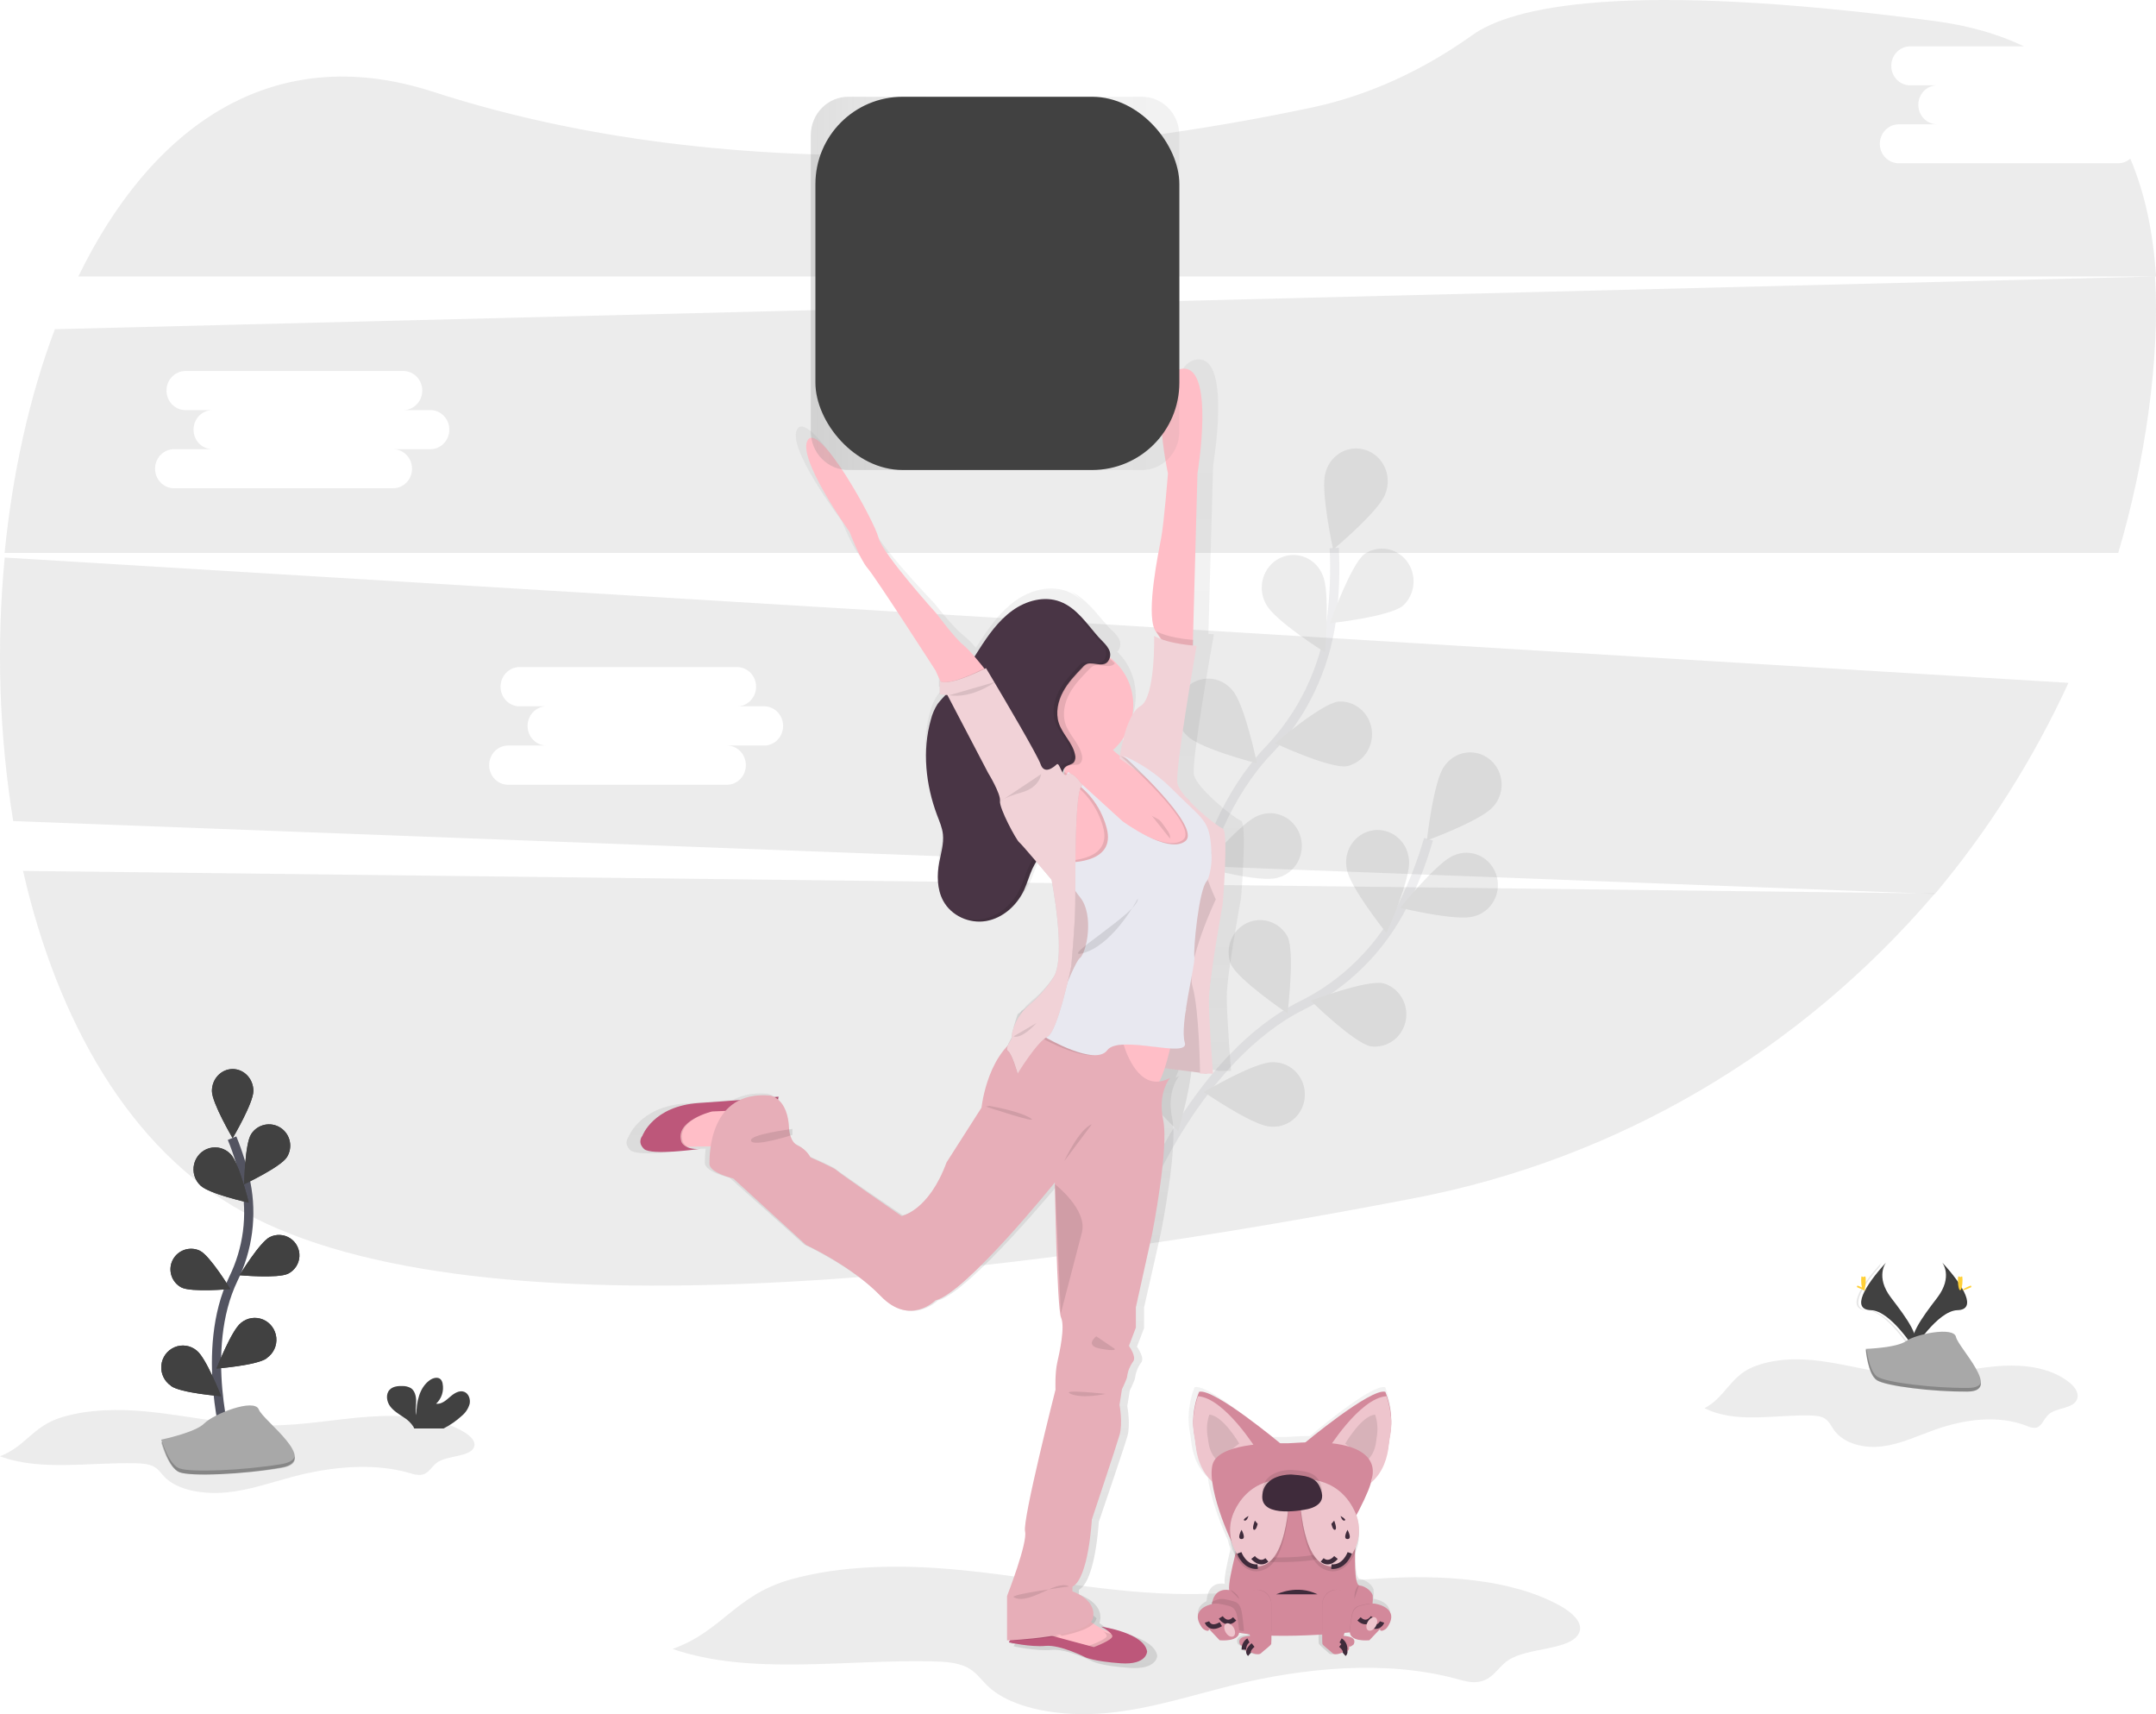 <?xml version="1.0" encoding="UTF-8"?>
<svg width="468px" height="372px" viewBox="0 0 468 372" version="1.1" xmlns="http://www.w3.org/2000/svg" xmlns:xlink="http://www.w3.org/1999/xlink">
    <!-- Generator: Sketch 59 (86127) - https://sketch.com -->
    <title>undraw_loading_frh4-2</title>
    <desc>Created with Sketch.</desc>
    <defs>
        <linearGradient x1="50.031%" y1="99.977%" x2="50.031%" y2="0.026%" id="linearGradient-1">
            <stop stop-color="#808080" stop-opacity="0.25" offset="0%"></stop>
            <stop stop-color="#808080" stop-opacity="0.12" offset="54%"></stop>
            <stop stop-color="#808080" stop-opacity="0.1" offset="100%"></stop>
        </linearGradient>
        <linearGradient x1="50.005%" y1="99.993%" x2="50.005%" y2="-0.001%" id="linearGradient-2">
            <stop stop-color="#808080" stop-opacity="0.25" offset="0%"></stop>
            <stop stop-color="#808080" stop-opacity="0.12" offset="54%"></stop>
            <stop stop-color="#808080" stop-opacity="0.1" offset="100%"></stop>
        </linearGradient>
        <linearGradient x1="3.03456219e-14%" y1="50.003%" x2="99.973%" y2="50.003%" id="linearGradient-3">
            <stop stop-color="#808080" stop-opacity="0.25" offset="0%"></stop>
            <stop stop-color="#808080" stop-opacity="0.12" offset="54%"></stop>
            <stop stop-color="#808080" stop-opacity="0.1" offset="100%"></stop>
        </linearGradient>
    </defs>
    <g id="页面-1" stroke="none" stroke-width="1" fill="none" fill-rule="evenodd">
        <g id="2-1排行榜备份" transform="translate(-138, -564)">
            <g id="undraw_loading_frh4-2" transform="translate(138, 564)">
                <path d="M370,305.593 C376.891,309.049 385.318,306.947 393.148,307.191 C394.22,307.225 395.353,307.328 396.214,307.921 C397.075,308.515 397.506,309.489 398.087,310.318 C400.28,313.398 404.776,314.389 408.703,313.868 C412.631,313.347 416.235,311.612 419.943,310.292 C426.352,308.015 433.677,306.977 439.999,309.464 C440.559,309.749 441.183,309.886 441.812,309.861 C443.199,309.66 443.608,308.003 444.581,307.058 C446.33,305.35 450.128,305.819 450.899,303.572 C451.33,302.252 450.313,300.902 449.176,300.005 C444.87,296.562 438.677,295.994 433.018,296.528 C427.359,297.062 421.821,298.518 416.123,298.527 C409.043,298.527 402.2,296.28 395.189,295.361 C390.331,294.721 385.03,294.802 380.474,296.681 C375.551,298.732 374.47,303.278 370,305.593 Z" id="路径" fill="#414141" fill-rule="nonzero" opacity="0.1"></path>
                <path d="M5,189 C12.406,221.43 28.084,249.464 52.857,263.052 C104.353,291.291 220.48,276.724 307.145,259.993 C350.939,251.567 390.691,228.286 420,193.9 L5,189 Z" id="路径" fill="#414141" fill-rule="nonzero" opacity="0.1"></path>
                <path d="M459.741,35.435 L412.163,35.435 C409.893,35.435 408.052,33.542 408.052,31.207 C408.052,28.872 409.893,26.979 412.163,26.979 L420.388,26.979 C418.168,26.906 416.406,25.034 416.406,22.749 C416.406,20.465 418.168,18.592 420.388,18.519 L414.515,18.519 C412.295,18.445 410.533,16.573 410.533,14.289 C410.533,12.004 412.295,10.132 414.515,10.058 L439.347,10.058 C433.837,7.424 427.396,5.549 419.974,4.57 C352.262,-4.377 328.087,1.541 319.559,7.644 C309.038,15.151 297.3,20.675 284.756,23.335 C242.978,32.2 164.848,42.868 94.033,19.924 C58.837,8.509 32.682,27.787 17,60 L468,60 C467.411,50.635 465.648,41.999 462.413,34.426 C461.669,35.081 460.721,35.44 459.741,35.435 Z" id="路径" fill="#414141" fill-rule="nonzero" opacity="0.1"></path>
                <path d="M1.023,121 C-0.802,140.062 -0.183,159.291 2.864,178.185 L420.016,194 C431.628,180.156 441.378,164.746 449,148.19 L1.023,121 Z M166.011,161.796 L157.798,161.796 C160.065,161.796 161.902,163.701 161.902,166.05 C161.902,168.4 160.065,170.304 157.798,170.304 L110.285,170.304 C108.018,170.304 106.18,168.4 106.18,166.05 C106.18,163.701 108.018,161.796 110.285,161.796 L118.499,161.796 C116.282,161.722 114.522,159.838 114.522,157.54 C114.522,155.241 116.282,153.357 118.499,153.283 L112.633,153.283 C110.417,153.209 108.657,151.326 108.657,149.027 C108.657,146.729 110.417,144.845 112.633,144.771 L160.146,144.771 C162.363,144.845 164.123,146.729 164.123,149.027 C164.123,151.326 162.363,153.209 160.146,153.283 L166.011,153.283 C168.228,153.357 169.988,155.241 169.988,157.54 C169.988,159.838 168.228,161.722 166.011,161.796 L166.011,161.796 Z" id="形状" fill="#414141" fill-rule="nonzero" opacity="0.1"></path>
                <path d="M467.788,60 L11.91,71.443 C6.363,86.142 2.707,102.765 1,120 L459.801,120 C462.795,109.877 465.011,99.525 466.427,89.043 C467.792,78.916 468.339,69.123 467.788,60 Z M93.551,97.48 L85.329,97.48 C87.599,97.48 89.438,99.377 89.438,101.718 C89.438,104.059 87.599,105.956 85.329,105.956 L37.77,105.956 C35.5,105.956 33.661,104.059 33.661,101.718 C33.661,99.377 35.5,97.48 37.77,97.48 L45.991,97.48 C43.773,97.406 42.011,95.529 42.011,93.239 C42.011,90.949 43.773,89.072 45.991,88.999 L40.121,88.999 C37.902,88.925 36.14,87.048 36.14,84.758 C36.14,82.468 37.902,80.592 40.121,80.518 L87.68,80.518 C89.899,80.592 91.661,82.468 91.661,84.758 C91.661,87.048 89.899,88.925 87.68,88.999 L93.551,88.999 C95.77,89.072 97.532,90.949 97.532,93.239 C97.532,95.529 95.77,97.406 93.551,97.48 L93.551,97.48 Z" id="形状" fill="#414141" fill-rule="nonzero" opacity="0.1"></path>
                <g id="编组" opacity="0.1" transform="translate(245, 163)">
                    <path d="M3.116,96.834 C3.116,96.834 15.138,66.467 37.588,55.198 C47.033,50.536 54.748,42.86 59.573,33.321 C61.83,28.773 63.675,24.022 65.086,19.129" id="路径" stroke="#535461" stroke-width="2"></path>
                    <path d="M79.192,11.946 C76.852,14.961 64.74,19.374 64.74,19.374 C64.74,19.374 66.198,6.288 68.539,3.273 C69.994,1.144 72.481,0.018 74.996,0.349 C77.511,0.681 79.64,2.415 80.521,4.852 C81.403,7.289 80.893,10.027 79.197,11.959 L79.192,11.946 Z" id="路径" fill="#414141" fill-rule="nonzero"></path>
                    <path d="M75.036,35.824 C71.472,37.052 58.972,34.002 58.972,34.002 C58.972,34.002 67.136,23.831 70.7,22.603 C73.055,21.601 75.759,22.029 77.709,23.712 C79.659,25.395 80.531,28.053 79.968,30.602 C79.406,33.151 77.503,35.165 75.036,35.824 Z" id="路径" fill="#414141" fill-rule="nonzero"></path>
                    <path d="M52.501,64.055 C48.822,63.273 39.532,54.167 39.532,54.167 C39.532,54.167 51.593,49.61 55.272,50.396 C58.73,51.384 60.85,54.951 60.119,58.554 C59.388,62.157 56.057,64.562 52.501,64.055 Z" id="路径" fill="#414141" fill-rule="nonzero"></path>
                    <path d="M30.759,81.48 C27.003,81.345 16.345,73.982 16.345,73.982 C16.345,73.982 27.48,67.402 31.236,67.533 C33.772,67.464 36.136,68.844 37.372,71.115 C38.609,73.385 38.513,76.172 37.125,78.348 C35.736,80.524 33.284,81.731 30.759,81.48 L30.759,81.48 Z" id="路径" fill="#414141" fill-rule="nonzero"></path>
                    <path d="M47.334,25.469 C47.811,29.288 55.954,39.482 55.954,39.482 C55.954,39.482 61.317,27.51 60.835,23.686 C60.676,21.085 59.117,18.79 56.792,17.734 C54.467,16.677 51.761,17.035 49.773,18.661 C47.785,20.286 46.845,22.911 47.334,25.469 L47.334,25.469 Z" id="路径" fill="#414141" fill-rule="nonzero"></path>
                    <path d="M22.156,46.18 C23.729,49.675 34.476,56.907 34.476,56.907 C34.476,56.907 36.092,43.838 34.519,40.338 C32.806,37.097 28.931,35.775 25.665,37.319 C22.399,38.862 20.863,42.74 22.156,46.18 L22.156,46.18 Z" id="路径" fill="#414141" fill-rule="nonzero"></path>
                    <path d="M0.379,69.744 C1.356,73.462 10.752,82.45 10.752,82.45 C10.752,82.45 14.503,69.849 13.531,66.13 C12.385,62.628 8.779,60.644 5.298,61.6 C1.817,62.557 -0.338,66.124 0.379,69.744 L0.379,69.744 Z" id="路径" fill="#414141" fill-rule="nonzero"></path>
                    <path d="M79.192,11.946 C76.852,14.961 64.74,19.374 64.74,19.374 C64.74,19.374 66.198,6.288 68.539,3.273 C69.994,1.144 72.481,0.018 74.996,0.349 C77.511,0.681 79.64,2.415 80.521,4.852 C81.403,7.289 80.893,10.027 79.197,11.959 L79.192,11.946 Z" id="路径" fill="#000000" fill-rule="nonzero" opacity="0.25"></path>
                    <path d="M75.036,35.824 C71.472,37.052 58.972,34.002 58.972,34.002 C58.972,34.002 67.136,23.831 70.7,22.603 C73.055,21.601 75.759,22.029 77.709,23.712 C79.659,25.395 80.531,28.053 79.968,30.602 C79.406,33.151 77.503,35.165 75.036,35.824 Z" id="路径" fill="#000000" fill-rule="nonzero" opacity="0.25"></path>
                    <path d="M52.501,64.055 C48.822,63.273 39.532,54.167 39.532,54.167 C39.532,54.167 51.593,49.61 55.272,50.396 C58.73,51.384 60.85,54.951 60.119,58.554 C59.388,62.157 56.057,64.562 52.501,64.055 Z" id="路径" fill="#000000" fill-rule="nonzero" opacity="0.25"></path>
                    <path d="M30.759,81.48 C27.003,81.345 16.345,73.982 16.345,73.982 C16.345,73.982 27.48,67.402 31.236,67.533 C33.772,67.464 36.136,68.844 37.372,71.115 C38.609,73.385 38.513,76.172 37.125,78.348 C35.736,80.524 33.284,81.731 30.759,81.48 L30.759,81.48 Z" id="路径" fill="#000000" fill-rule="nonzero" opacity="0.25"></path>
                    <path d="M47.334,25.469 C47.811,29.288 55.954,39.482 55.954,39.482 C55.954,39.482 61.317,27.51 60.835,23.686 C60.676,21.085 59.117,18.79 56.792,17.734 C54.467,16.677 51.761,17.035 49.773,18.661 C47.785,20.286 46.845,22.911 47.334,25.469 L47.334,25.469 Z" id="路径" fill="#000000" fill-rule="nonzero" opacity="0.25"></path>
                    <path d="M22.156,46.18 C23.729,49.675 34.476,56.907 34.476,56.907 C34.476,56.907 36.092,43.838 34.519,40.338 C32.806,37.097 28.931,35.775 25.665,37.319 C22.399,38.862 20.863,42.74 22.156,46.18 L22.156,46.18 Z" id="路径" fill="#000000" fill-rule="nonzero" opacity="0.25"></path>
                    <path d="M0.379,69.744 C1.356,73.462 10.752,82.45 10.752,82.45 C10.752,82.45 14.503,69.849 13.531,66.13 C12.385,62.628 8.779,60.644 5.298,61.6 C1.817,62.557 -0.338,66.124 0.379,69.744 L0.379,69.744 Z" id="路径" fill="#000000" fill-rule="nonzero" opacity="0.25"></path>
                </g>
                <g id="编组" opacity="0.1" transform="translate(243, 97)">
                    <path d="M13.062,117.729 C13.062,117.729 14.591,84.494 32.258,65.96 C39.717,58.234 44.547,48.217 46.024,37.414 C46.682,32.28 46.883,27.095 46.626,21.923" id="路径" stroke="#535461" stroke-width="2"></path>
                    <path d="M57.703,10.172 C56.462,13.867 46.385,22.26 46.385,22.26 C46.385,22.26 43.507,9.223 44.744,5.527 C45.428,2.98 47.426,1.035 49.929,0.482 C52.432,-0.071 55.026,0.858 56.659,2.894 C58.292,4.93 58.695,7.735 57.703,10.172 Z" id="路径" fill="#414141" fill-rule="nonzero"></path>
                    <path d="M61.539,34.464 C58.532,36.873 45.672,38.261 45.672,38.261 C45.672,38.261 50.118,25.698 53.103,23.294 C56.098,21.187 60.162,21.843 62.391,24.794 C64.62,27.746 64.247,31.977 61.539,34.464 Z" id="路径" fill="#414141" fill-rule="nonzero"></path>
                    <path d="M49.323,69.292 C45.569,69.811 33.77,64.297 33.77,64.297 C33.77,64.297 43.748,55.757 47.485,55.252 C51.099,54.996 54.284,57.682 54.765,61.39 C55.246,65.099 52.858,68.556 49.306,69.292 L49.323,69.292 Z" id="路径" fill="#414141" fill-rule="nonzero"></path>
                    <path d="M34.332,93.486 C30.72,94.653 18.191,91.268 18.191,91.268 C18.191,91.268 26.627,81.123 30.243,79.956 C32.634,79.004 35.339,79.505 37.261,81.256 C39.182,83.006 40.002,85.715 39.386,88.284 C38.771,90.853 36.823,92.854 34.332,93.477 L34.332,93.486 Z" id="路径" fill="#414141" fill-rule="nonzero"></path>
                    <path d="M31.828,34.118 C33.546,37.609 44.594,44.565 44.594,44.565 C44.594,44.565 45.784,31.257 44.083,27.752 C43.08,25.32 40.852,23.665 38.3,23.457 C35.749,23.249 33.297,24.523 31.937,26.763 C30.577,29.002 30.535,31.837 31.828,34.118 L31.828,34.118 Z" id="路径" fill="#414141" fill-rule="nonzero"></path>
                    <path d="M14.647,62.638 C17.284,65.446 29.852,68.662 29.852,68.662 C29.852,68.662 27.133,55.589 24.496,52.781 C22.838,50.761 20.228,49.863 17.728,50.451 C15.228,51.039 13.253,53.016 12.605,55.578 C11.958,58.14 12.745,60.862 14.647,62.638 Z" id="路径" fill="#414141" fill-rule="nonzero"></path>
                    <path d="M1.632,92.728 C3.78,95.957 15.635,101.316 15.635,101.316 C15.635,101.316 15.089,87.954 12.955,84.729 C11.659,82.435 9.231,81.08 6.662,81.218 C4.094,81.356 1.815,82.963 0.756,85.383 C-0.303,87.804 0.035,90.633 1.632,92.714 L1.632,92.728 Z" id="路径" fill="#414141" fill-rule="nonzero"></path>
                </g>
                <path d="M421.608,274 C421.608,274 424.011,277.051 420.502,281.639 C416.994,286.227 414.101,290.127 415.259,293 C415.259,293 420.555,284.453 424.872,284.33 C429.189,284.207 426.349,279.139 421.608,274 Z" id="路径" fill="#414141" fill-rule="nonzero"></path>
                <path d="M421.54,274 C421.753,274.295 421.921,274.618 422.039,274.958 C426.291,279.751 428.553,284.225 424.466,284.335 C420.661,284.442 416.096,290.973 415,292.623 C415.036,292.75 415.079,292.876 415.128,293 C415.128,293 420.484,284.458 424.85,284.335 C429.216,284.212 426.335,279.136 421.54,274 Z" id="路径" fill="#000000" fill-rule="nonzero" opacity="0.1"></path>
                <path d="M426,277.784 C426,279.008 425.772,280 425.496,280 C425.22,280 425,279.008 425,277.784 C425,276.559 425.276,277.135 425.551,277.135 C425.827,277.135 426,276.559 426,277.784 Z" id="路径" fill="#FFD037" fill-rule="nonzero"></path>
                <path d="M427.523,279.504 C426.742,279.857 426.06,280.07 426.004,279.979 C425.948,279.889 426.528,279.533 427.308,279.18 C428.089,278.828 427.783,279.084 427.843,279.18 C427.903,279.277 428.307,279.163 427.523,279.504 Z" id="路径" fill="#FFD037" fill-rule="nonzero"></path>
                <path d="M409.391,274 C409.391,274 406.987,277.051 410.497,281.639 C414.006,286.227 416.899,290.127 415.741,293 C415.741,293 410.448,284.453 406.126,284.33 C401.804,284.207 404.667,279.139 409.391,274 Z" id="路径" fill="#414141" fill-rule="nonzero"></path>
                <path d="M408.46,274 C408.248,274.295 408.08,274.618 407.961,274.958 C403.71,279.751 401.448,284.225 405.535,284.335 C409.34,284.442 413.904,290.973 415,292.623 C414.964,292.751 414.92,292.877 414.867,293 C414.867,293 409.516,284.458 405.146,284.335 C400.776,284.212 403.684,279.136 408.46,274 Z" id="路径" fill="#000000" fill-rule="nonzero" opacity="0.1"></path>
                <path d="M404,277.784 C404,279.008 404.228,280 404.504,280 C404.78,280 405,279.008 405,277.784 C405,276.559 404.724,277.135 404.449,277.135 C404.173,277.135 404,276.559 404,277.784 Z" id="路径" fill="#FFD037" fill-rule="nonzero"></path>
                <path d="M403.476,279.504 C404.257,279.857 404.936,280.07 404.996,279.979 C405.056,279.889 404.472,279.533 403.691,279.18 C402.91,278.828 403.216,279.084 403.156,279.18 C403.096,279.277 402.695,279.163 403.476,279.504 Z" id="路径" fill="#FFD037" fill-rule="nonzero"></path>
                <path d="M405,292.729 C405,292.729 411.717,292.518 413.746,291.038 C415.775,289.558 424.08,287.796 424.583,290.141 C425.086,292.487 434.676,301.935 427.093,301.998 C419.51,302.061 409.474,300.783 407.453,299.522 C405.433,298.262 405,292.729 405,292.729 Z" id="路径" fill="#A8A8A8" fill-rule="nonzero"></path>
                <path d="M427.23,301.203 C419.645,301.264 409.606,300.031 407.585,298.811 C406.045,297.881 405.433,294.542 405.227,293 L405,293 C405,293 405.437,298.381 407.45,299.601 C409.462,300.821 419.509,302.055 427.094,301.998 C429.281,301.976 430.038,301.203 429.999,300.061 C429.684,300.76 428.857,301.19 427.23,301.203 Z" id="路径" fill="#000000" fill-rule="nonzero" opacity="0.2"></path>
                <path d="M0,316.038 C8.772,319.311 19.474,317.32 29.425,317.552 C30.787,317.582 32.233,317.679 33.323,318.243 C34.414,318.808 34.956,319.727 35.703,320.51 C38.494,323.429 44.187,324.369 49.205,323.875 C54.223,323.38 58.778,321.739 63.504,320.488 C71.652,318.331 80.967,317.346 89.005,319.7 C89.743,319.976 90.524,320.104 91.308,320.077 C93.069,319.884 93.595,318.326 94.829,317.425 C97.052,315.81 101.883,316.248 102.863,314.117 C103.436,312.87 102.117,311.592 100.683,310.738 C95.19,307.478 87.33,306.94 80.144,307.443 C72.959,307.947 65.888,309.334 58.66,309.338 C49.658,309.338 40.959,307.212 32.042,306.341 C25.866,305.737 19.13,305.811 13.34,307.592 C7.054,309.518 5.671,313.841 0,316.038 Z" id="路径" fill="#414141" fill-rule="nonzero" opacity="0.1"></path>
                <path d="M100.266,307.239 C101.07,306.576 101.656,305.679 101.946,304.669 C102.16,303.646 101.732,302.424 100.774,302.05 C99.697,301.632 98.547,302.388 97.676,303.153 C96.806,303.918 95.804,304.793 94.662,304.633 C95.857,303.532 96.395,301.875 96.08,300.267 C96.03,299.94 95.894,299.633 95.686,299.378 C95.091,298.729 94.006,299.009 93.289,299.52 C91.014,301.148 90.38,304.287 90.371,307.114 C90.139,306.092 90.332,305.034 90.327,304.002 C90.323,302.971 90.039,301.779 89.172,301.236 C88.637,300.935 88.034,300.782 87.423,300.792 C86.399,300.756 85.262,300.859 84.562,301.619 C83.687,302.561 83.919,304.149 84.676,305.176 C85.432,306.203 86.578,306.865 87.633,307.586 C88.481,308.098 89.205,308.799 89.75,309.635 C89.814,309.751 89.867,309.873 89.907,310 L96.29,310 C97.733,309.268 99.071,308.339 100.266,307.239 L100.266,307.239 Z" id="路径" fill="#414141" fill-rule="nonzero"></path>
                <path d="M49.466,314 C49.466,314 43.201,293.01 50.643,277.559 C53.815,271.099 54.773,263.802 53.372,256.762 C52.676,253.426 51.673,250.158 50.374,247" id="路径" stroke="#535461" stroke-width="2"></path>
                <path d="M55,236.757 C55,239.385 50.5,247 50.5,247 C50.5,247 46,239.363 46,236.757 C46,234.13 48.015,232 50.5,232 C52.985,232 55,234.13 55,236.757 Z" id="路径" fill="#414141" fill-rule="nonzero"></path>
                <path d="M62.26,251.149 C60.876,253.292 53,257 53,257 C53,257 53.139,248.254 54.523,246.115 C55.906,243.968 58.759,243.354 60.895,244.744 C63.032,246.134 63.643,249.001 62.26,251.149 Z" id="路径" fill="#414141" fill-rule="nonzero"></path>
                <path d="M62.556,276.401 C60.363,277.504 52,276.745 52,276.745 C52,276.745 56.36,269.578 58.553,268.475 C59.971,267.761 61.663,267.857 62.991,268.726 C64.32,269.595 65.083,271.106 64.993,272.689 C64.903,274.272 63.974,275.688 62.556,276.401 Z" id="路径" fill="#414141" fill-rule="nonzero"></path>
                <path d="M57.927,294.753 C55.842,296.312 47,297 47,297 C47,297 50.256,288.642 52.324,287.078 C53.664,285.965 55.501,285.69 57.103,286.363 C58.704,287.037 59.809,288.548 59.978,290.296 C60.146,292.043 59.351,293.743 57.909,294.717 L57.927,294.753 Z" id="路径" fill="#414141" fill-rule="nonzero"></path>
                <path d="M43.515,257.269 C45.367,259.101 54,261 54,261 C54,261 51.884,252.265 50.024,250.433 C48.834,249.195 47.08,248.712 45.44,249.17 C43.801,249.629 42.534,250.957 42.133,252.64 C41.731,254.323 42.257,256.095 43.507,257.269 L43.515,257.269 Z" id="路径" fill="#414141" fill-rule="nonzero"></path>
                <path d="M39.381,279.401 C41.587,280.508 50,279.742 50,279.742 C50,279.742 45.618,272.546 43.408,271.438 C41.211,270.39 38.576,271.285 37.48,273.453 C36.383,275.621 37.229,278.265 39.381,279.401 Z" id="路径" fill="#414141" fill-rule="nonzero"></path>
                <path d="M37.073,300.752 C39.158,302.317 48,303 48,303 C48,303 44.744,294.639 42.676,293.079 C41.336,291.965 39.499,291.69 37.897,292.364 C36.296,293.037 35.191,294.549 35.022,296.297 C34.854,298.046 35.649,299.746 37.091,300.721 L37.073,300.752 Z" id="路径" fill="#414141" fill-rule="nonzero"></path>
                <path d="M55,236.757 C55,239.385 50.5,247 50.5,247 C50.5,247 46,239.363 46,236.757 C46,234.13 48.015,232 50.5,232 C52.985,232 55,234.13 55,236.757 Z" id="路径" fill="#414141" fill-rule="nonzero"></path>
                <path d="M62.26,251.149 C60.876,253.292 53,257 53,257 C53,257 53.139,248.254 54.523,246.115 C55.906,243.968 58.759,243.354 60.895,244.744 C63.032,246.134 63.643,249.001 62.26,251.149 Z" id="路径" fill="#414141" fill-rule="nonzero"></path>
                <path d="M62.556,276.401 C60.363,277.504 52,276.745 52,276.745 C52,276.745 56.36,269.578 58.553,268.475 C59.971,267.761 61.663,267.857 62.991,268.726 C64.32,269.595 65.083,271.106 64.993,272.689 C64.903,274.272 63.974,275.688 62.556,276.401 Z" id="路径" fill="#414141" fill-rule="nonzero"></path>
                <path d="M57.927,294.753 C55.842,296.312 47,297 47,297 C47,297 50.256,288.642 52.324,287.078 C53.664,285.965 55.501,285.69 57.103,286.363 C58.704,287.037 59.809,288.548 59.978,290.296 C60.146,292.043 59.351,293.743 57.909,294.717 L57.927,294.753 Z" id="路径" fill="#414141" fill-rule="nonzero"></path>
                <path d="M43.515,257.269 C45.367,259.101 54,261 54,261 C54,261 51.884,252.265 50.024,250.433 C48.834,249.195 47.08,248.712 45.44,249.17 C43.801,249.629 42.534,250.957 42.133,252.64 C41.731,254.323 42.257,256.095 43.507,257.269 L43.515,257.269 Z" id="路径" fill="#414141" fill-rule="nonzero"></path>
                <path d="M39.381,279.401 C41.587,280.508 50,279.742 50,279.742 C50,279.742 45.618,272.546 43.408,271.438 C41.211,270.39 38.576,271.285 37.48,273.453 C36.383,275.621 37.229,278.265 39.381,279.401 Z" id="路径" fill="#414141" fill-rule="nonzero"></path>
                <path d="M37.073,300.752 C39.158,302.317 48,303 48,303 C48,303 44.744,294.639 42.676,293.079 C41.336,291.965 39.499,291.69 37.897,292.364 C36.296,293.037 35.191,294.549 35.022,296.297 C34.854,298.046 35.649,299.746 37.091,300.721 L37.073,300.752 Z" id="路径" fill="#414141" fill-rule="nonzero"></path>
                <path d="M35,312.423 C35,312.423 42.386,310.911 44.355,308.896 C46.323,306.881 55.19,303.354 56.174,305.876 C57.159,308.398 69.47,316.955 61.1,318.468 C52.729,319.98 41.402,320.482 38.937,319.477 C36.472,318.472 35,312.423 35,312.423 Z" id="路径" fill="#A8A8A8" fill-rule="nonzero"></path>
                <path d="M61.104,317.736 C52.728,319.123 41.403,319.584 38.938,318.658 C37.064,317.956 35.76,314.579 35.246,313 L35,313.049 C35,313.049 36.477,318.593 38.938,319.519 C41.399,320.445 52.728,319.98 61.104,318.593 C63.517,318.185 64.208,317.255 63.949,316.064 C63.733,316.839 62.9,317.438 61.104,317.736 Z" id="路径" fill="#000000" fill-rule="nonzero" opacity="0.2"></path>
                <path d="M146,357.846 C162.782,363.663 183.256,360.123 202.296,360.537 C204.904,360.594 207.665,360.761 209.757,361.765 C211.848,362.769 212.872,364.407 214.306,365.799 C219.646,370.987 230.576,372.66 240.133,371.775 C249.689,370.89 258.451,367.979 267.448,365.759 C283.035,361.919 300.855,360.175 316.228,364.359 C317.641,364.742 319.126,365.183 320.637,365.028 C324.009,364.689 325.012,361.902 327.372,360.312 C331.64,357.441 340.868,358.22 342.737,354.437 C343.834,352.235 341.312,349.941 338.567,348.431 C328.064,342.631 313.032,341.675 299.275,342.573 C285.519,343.472 272.002,345.929 258.178,345.938 C240.956,345.938 224.315,342.16 207.26,340.609 C195.446,339.53 182.552,339.667 171.476,342.811 C159.496,346.259 156.849,353.94 146,357.846 Z" id="路径" fill="#414141" fill-rule="nonzero" opacity="0.1"></path>
                <path d="M301.422,312.82 C301.514,311.975 301.649,311.134 301.792,310.294 C302.424,306.652 301.46,303.183 300.95,301.754 L300.95,301.754 C300.803,301.312 300.693,301.059 300.693,301.059 C298.137,300.329 288.058,308.533 284.402,311.625 C283.139,311.625 281.749,311.683 280.245,311.789 C279.588,311.838 278.927,311.855 278.27,311.842 C277.68,311.842 276.842,311.842 275.865,311.842 C272.458,308.962 261.924,300.294 259.296,301.046 C259.296,301.046 259.191,301.294 259.039,301.741 L259.039,301.741 C258.546,303.17 257.586,306.639 258.197,310.28 C258.344,311.121 258.475,311.962 258.568,312.807 C258.765,314.661 259.503,318.205 262.181,320.607 C262.75,324.988 264.898,330.744 266.549,334.24 C266.672,334.901 266.86,335.548 267.109,336.169 C266.427,338.93 265.643,342.536 265.845,343.726 C265.845,343.726 262.286,342.819 261.924,347.324 C261.924,347.368 261.924,347.416 261.924,347.461 C260.635,348.085 259.031,349.5 260.838,352.478 C261.055,352.844 261.383,353.122 261.768,353.27 C262.089,353.39 262.4,353.39 262.366,352.916 L264.594,355.571 C264.594,355.571 268.629,356.058 268.676,353.598 L268.912,353.637 C269.455,353.722 270.023,353.792 270.596,353.854 L270.874,354.828 C270.874,354.828 267.846,354.761 268.671,356.717 C268.671,356.717 269.434,357.46 269.695,357.19 C269.695,357.19 269.303,358.474 270.874,358.474 C270.874,358.474 272.559,359.421 273.229,358.748 C273.898,358.075 275.263,357.058 275.393,356.651 C275.431,356.54 275.448,355.54 275.452,354.16 L275.713,354.16 C279.083,354.244 282.68,354.129 285.948,353.943 L286.209,353.943 C286.209,355.443 286.23,356.54 286.268,356.66 C286.399,357.067 287.776,358.08 288.433,358.757 C289.09,359.434 290.787,358.482 290.787,358.482 C292.358,358.482 291.966,357.199 291.966,357.199 C292.228,357.469 292.99,356.726 292.99,356.726 C293.832,354.77 290.787,354.837 290.787,354.837 L291.145,353.589 L292.83,353.443 L293.091,353.416 C292.931,356.093 297.172,355.58 297.172,355.58 L299.4,352.925 C299.366,353.399 299.678,353.399 299.998,353.279 C300.384,353.131 300.711,352.853 300.929,352.487 C303.658,348 298.613,347.049 298.613,347.049 C298.457,347.006 298.297,346.979 298.137,346.97 C298.137,346.89 298.137,346.81 298.137,346.735 L298.137,346.735 C298.198,346.147 298.209,345.555 298.17,344.965 C297.981,344.155 296.734,342.872 295.163,342.669 C294.14,342.536 294.114,337.585 294.224,334.151 C294.338,333.505 294.392,332.849 294.384,332.191 C294.395,331.134 294.253,330.08 293.963,329.067 C295.972,325.492 297.581,321.749 297.753,320.621 C300.491,318.205 301.224,314.665 301.422,312.82 Z" id="路径" fill="url(#linearGradient-1)" fill-rule="nonzero"></path>
                <path d="M297.943,347.935 L297.943,347.935 C297.783,350.187 297.353,353.803 297.353,353.803 C297.353,353.803 295.568,354.026 292.809,354.278 L290.938,354.44 C289.498,354.556 287.889,354.671 286.187,354.769 C283.037,354.945 279.579,355.052 276.323,354.975 C274.693,354.936 273.113,354.851 271.647,354.705 C270.994,354.641 270.384,354.564 269.756,354.47 C266.02,353.906 263.362,352.825 263.118,350.923 C263,350.122 262.971,349.311 263.029,348.503 C263.379,344.229 266.82,345.084 266.82,345.084 C266.597,343.904 267.431,340.237 268.084,337.582 C268.505,335.911 268.871,334.641 268.871,334.641 L292.977,333 L293.057,333 C293.381,333.001 293.69,333.136 293.913,333.374 C294.136,333.612 294.253,333.933 294.237,334.261 C294.093,337.193 293.887,343.913 295.079,344.062 C296.595,344.254 297.796,345.473 297.977,346.242 C298.016,346.806 298.005,347.373 297.943,347.935 L297.943,347.935 Z" id="路径" fill="#D3899B" fill-rule="nonzero"></path>
                <path d="M278,313.307 C278,313.307 268.541,324.578 263.974,321.452 C263.864,321.379 263.759,321.301 263.658,321.223 C260.59,318.925 259.788,315.232 259.578,313.354 C259.485,312.539 259.354,311.733 259.209,310.922 C258.574,307.42 259.542,304.086 260.033,302.708 L260.033,302.708 C260.182,302.274 260.288,302.044 260.288,302.044 C263.461,301.177 278,313.307 278,313.307 Z" id="路径" fill="#D3899B" fill-rule="nonzero"></path>
                <path d="M273,314.945 C273,314.945 269.999,317.08 265.768,320.545 C265.117,321.088 264.421,321.575 263.689,322 C260.601,319.642 259.793,315.852 259.581,313.926 C259.489,313.089 259.356,312.262 259.211,311.43 C258.571,307.836 259.546,304.415 260.04,303 L260.04,303 C265.94,303.418 273,314.945 273,314.945 Z" id="路径" fill="#EEC5CD" fill-rule="nonzero"></path>
                <path d="M269,313.268 C269,313.268 267.501,314.39 265.386,316.215 C265.059,316.505 264.711,316.768 264.345,317 C262.804,315.759 262.4,313.763 262.28,312.75 C262.234,312.311 262.168,311.873 262.094,311.434 C261.885,309.943 262.026,308.419 262.507,307 L262.507,307 C265.481,307.202 269,313.268 269,313.268 Z" id="路径" fill="#000000" fill-rule="nonzero" opacity="0.1"></path>
                <path d="M283,313.307 C283,313.307 292.464,324.578 297.028,321.452 L297.343,321.223 C300.412,318.925 301.21,315.232 301.42,313.354 C301.512,312.539 301.648,311.733 301.793,310.922 C302.424,307.42 301.459,304.086 300.964,302.708 L300.964,302.708 C300.815,302.274 300.705,302.044 300.705,302.044 C297.545,301.177 283,313.307 283,313.307 Z" id="路径" fill="#D3899B" fill-rule="nonzero"></path>
                <path d="M288,314.945 C288,314.945 291,317.08 295.231,320.545 C295.884,321.087 296.581,321.574 297.313,322 C300.401,319.642 301.204,315.852 301.416,313.926 C301.509,313.089 301.646,312.262 301.791,311.43 C302.426,307.836 301.456,304.415 300.957,303 L300.957,303 C295.041,303.418 288,314.945 288,314.945 Z" id="路径" fill="#EEC5CD" fill-rule="nonzero"></path>
                <path d="M292,313.289 C292,313.289 293.504,314.413 295.624,316.233 C295.951,316.518 296.3,316.775 296.666,317 C298.207,315.762 298.616,313.765 298.724,312.756 C298.77,312.315 298.836,311.874 298.907,311.434 C299.115,309.942 298.972,308.419 298.491,307 L298.491,307 C295.529,307.229 292,313.289 292,313.289 Z" id="路径" fill="#000000" fill-rule="nonzero" opacity="0.1"></path>
                <path d="M294,332 C292.804,333.929 291.529,335.669 290.364,336.712 C286.588,340.108 270.334,338.77 269.262,338.591 C269.042,338.555 268.58,337.884 268,336.801 C268.44,335.052 268.822,333.723 268.822,333.723 L294,332 Z" id="路径" fill="#000000" fill-rule="nonzero" opacity="0.1"></path>
                <path d="M280.599,313.162 C279.964,313.209 279.33,313.222 278.692,313.214 C275.423,313.158 264.431,313.304 263.209,317.823 C261.771,323.139 268.194,337.432 269.208,337.605 C270.223,337.777 285.854,339.069 289.503,335.795 C293.152,332.521 297.87,322.282 297.616,321.334 C297.599,321.334 302.115,311.641 280.599,313.162 Z" id="路径" fill="#D3899B" fill-rule="nonzero"></path>
                <path d="M279.998,322.071 C279.998,322.071 271.858,320.824 268.002,328.797 C266.443,331.949 266.718,335.69 268.722,338.583 C270.007,340.362 271.862,341.685 274.463,340.617 C280.251,338.256 279.998,322.071 279.998,322.071 Z" id="路径" fill="#000000" fill-rule="nonzero" opacity="0.1"></path>
                <path d="M279.998,321.071 C279.998,321.071 271.858,319.824 268.002,327.797 C266.443,330.948 266.718,334.689 268.722,337.582 C270.007,339.36 271.862,340.683 274.463,339.62 C280.251,337.254 279.998,321.071 279.998,321.071 Z" id="路径" fill="#000000" fill-rule="nonzero" opacity="0.1"></path>
                <path d="M279.998,321.071 C279.998,321.071 271.858,319.824 268.002,327.797 C266.443,330.949 266.718,334.69 268.722,337.583 C270.007,339.362 271.862,340.685 274.463,339.617 C280.251,337.264 279.998,321.071 279.998,321.071 Z" id="路径" fill="#EEC5CD" fill-rule="nonzero"></path>
                <path d="M271,329 C271,329 269.578,329.782 270.125,329.978 C270.672,330.174 271,329 271,329 Z" id="路径" fill="#3F2B3B" fill-rule="nonzero"></path>
                <path d="M272.39,330 C272.39,330 271.674,331.782 272.182,331.982 C272.69,332.181 273,330.7 273,330.7 L272.39,330 Z" id="路径" fill="#3F2B3B" fill-rule="nonzero"></path>
                <path d="M269.5,332 C269.5,332 268.375,334 269.5,334 C270.625,334 269.5,332 269.5,332 Z" id="路径" fill="#3F2B3B" fill-rule="nonzero"></path>
                <path d="M269,337 C269,337 270.108,340.215 273,339.989" id="路径" stroke="#3F2B3B"></path>
                <path d="M272,338 C272,338 273.45,339.842 275,338.526" id="路径" stroke="#3F2B3B"></path>
                <path d="M282.002,322.071 C282.002,322.071 290.14,320.824 293.996,328.797 C295.558,331.948 295.282,335.692 293.276,338.583 C291.991,340.362 290.136,341.685 287.54,340.617 C281.745,338.256 282.002,322.071 282.002,322.071 Z" id="路径" fill="#000000" fill-rule="nonzero" opacity="0.1"></path>
                <path d="M282.002,321.071 C282.002,321.071 290.14,319.824 293.996,327.797 C295.558,330.947 295.282,334.69 293.276,337.582 C291.991,339.36 290.136,340.683 287.54,339.62 C281.745,337.254 282.002,321.071 282.002,321.071 Z" id="路径" fill="#000000" fill-rule="nonzero" opacity="0.1"></path>
                <path d="M282.002,321.071 C282.002,321.071 290.14,319.824 293.996,327.797 C295.558,330.948 295.282,334.692 293.276,337.583 C291.991,339.362 290.136,340.685 287.54,339.617 C281.745,337.264 282.002,321.071 282.002,321.071 Z" id="路径" fill="#EEC5CD" fill-rule="nonzero"></path>
                <path d="M291,329 C291,329 292.422,329.782 291.875,329.978 C291.328,330.174 291,329 291,329 Z" id="路径" fill="#3F2B3B" fill-rule="nonzero"></path>
                <path d="M289.608,330 C289.608,330 290.328,331.782 289.816,331.982 C289.304,332.181 289,330.7 289,330.7 L289.608,330 Z" id="路径" fill="#3F2B3B" fill-rule="nonzero"></path>
                <path d="M292.5,332 C292.5,332 293.625,334 292.5,334 C291.375,334 292.5,332 292.5,332 Z" id="路径" fill="#3F2B3B" fill-rule="nonzero"></path>
                <path d="M293,337 C293,337 291.888,340.215 289,339.989" id="路径" stroke="#3F2B3B"></path>
                <path d="M290,338 C290,338 288.55,339.842 287,338.526" id="路径" stroke="#3F2B3B"></path>
                <path d="M277,346 C277.227,345.947 281.548,343.777 286,346 L277,346 Z" id="路径" fill="#3F2B3B" fill-rule="nonzero"></path>
                <path d="M269.967,354 C266.114,353.4 263.373,352.25 263.121,350.227 C263,349.376 262.97,348.513 263.03,347.654 C263.494,347.396 263.989,347.207 264.503,347.091 C265.202,346.886 266.066,347.023 267.891,347.545 C269.715,348.068 269.585,350.341 269.976,353.268 C270.011,353.511 270.008,353.758 269.967,354 Z" id="路径" fill="#000000" fill-rule="nonzero" opacity="0.1"></path>
                <path d="M263.252,348.083 C263.252,348.083 258.002,348.967 260.843,353.118 C261.067,353.455 261.408,353.714 261.811,353.852 C262.143,353.961 262.466,353.961 262.434,353.523 L264.747,355.963 C264.747,355.963 269.384,356.464 268.974,353.773 C268.565,351.082 268.702,349.021 266.793,348.521 C264.884,348.02 263.979,347.895 263.252,348.083 Z" id="路径" fill="#D3899B" fill-rule="nonzero"></path>
                <path d="M265,351 C265,351 266.256,353.015 268,351.324" id="路径" stroke="#3F2B3B"></path>
                <path d="M262,352 C262,352 262.629,353.885 265,352.478" id="路径" stroke="#3F2B3B"></path>
                <path d="M298,348.041 L298,348.041 C297.844,350.157 297.427,353.554 297.427,353.554 C297.427,353.554 295.691,353.763 293.01,354 C292.997,353.852 292.997,353.703 293.01,353.554 C293.379,350.968 293.256,348.981 294.975,348.499 C296.555,348.061 297.374,347.921 298,348.041 Z" id="路径" fill="#000000" fill-rule="nonzero" opacity="0.1"></path>
                <path d="M298.749,348.083 C298.749,348.083 303.995,348.967 301.159,353.118 C300.932,353.455 300.589,353.713 300.186,353.852 C299.854,353.961 299.531,353.961 299.567,353.523 L297.249,355.963 C297.249,355.963 292.616,356.464 293.026,353.773 C293.435,351.082 293.298,349.021 295.203,348.521 C297.108,348.02 298.017,347.895 298.749,348.083 Z" id="路径" fill="#D3899B" fill-rule="nonzero"></path>
                <path d="M298,351 C298,351 296.744,353.015 295,351.324" id="路径" stroke="#3F2B3B"></path>
                <path d="M300,352 C300,352 299.372,353.885 297,352.478" id="路径" stroke="#3F2B3B"></path>
                <path d="M275.999,354 C274.437,353.963 272.923,353.88 271.518,353.74 L270.125,348.932 C269.791,347.787 270.139,346.549 271.016,345.76 C271.893,344.972 273.138,344.779 274.204,345.265 C275.271,345.751 275.962,346.829 275.975,348.023 C275.987,349.911 276.003,352.282 275.999,354 Z" id="路径" fill="#000000" fill-rule="nonzero" opacity="0.1"></path>
                <path d="M269.559,349.134 L271.351,355.045 C271.351,355.045 268.3,354.98 269.149,356.853 C269.149,356.853 269.916,357.564 270.18,357.284 C270.18,357.284 269.788,358.511 271.369,358.511 C271.369,358.511 273.081,359.411 273.742,358.769 C274.402,358.128 275.794,357.155 275.943,356.767 C276.027,356.513 276.001,351.571 275.974,348.156 C275.957,346.408 274.503,345 272.716,345 L272.716,345 C271.671,344.984 270.682,345.459 270.057,346.278 C269.432,347.096 269.246,348.159 269.559,349.134 L269.559,349.134 Z" id="路径" fill="#D3899B" fill-rule="nonzero"></path>
                <path d="M272,357 C272,357 270.408,358.275 271.241,359" id="路径" stroke="#3F2B3B"></path>
                <path d="M271,356 C271,356 270,356.519 270,358" id="路径" stroke="#3F2B3B"></path>
                <path d="M293,348.154 C292.999,348.455 292.957,348.755 292.875,349.043 L291.554,353.676 C290.174,353.789 288.631,353.903 287,354 C287,352.269 287,349.961 287.024,348.104 C287.031,346.383 288.374,344.993 290.024,345 C291.674,345.007 293.007,346.408 293,348.129 L293,348.154 Z" id="路径" fill="#000000" fill-rule="nonzero" opacity="0.1"></path>
                <path d="M293.441,349.134 L291.65,355.045 C291.65,355.045 294.7,354.98 293.851,356.853 C293.851,356.853 293.085,357.564 292.821,357.284 C292.821,357.284 293.217,358.511 291.633,358.511 C291.633,358.511 289.925,359.411 289.26,358.769 C288.596,358.128 287.214,357.155 287.06,356.767 C286.972,356.513 286.998,351.571 287.029,348.156 C287.044,346.409 288.496,345 290.281,345 L290.281,345 C291.326,344.983 292.316,345.457 292.942,346.276 C293.568,347.095 293.754,348.158 293.441,349.134 L293.441,349.134 Z" id="路径" fill="#D3899B" fill-rule="nonzero"></path>
                <path d="M291,357 C291,357 292.592,358.275 291.759,359" id="路径" stroke="#3F2B3B"></path>
                <path d="M291,356 C291,356 292,356.519 292,358" id="路径" stroke="#3F2B3B"></path>
                <path d="M280.304,320.001 C280.304,320.001 274.198,319.799 274.003,324.724 C273.808,329.649 283.536,327.56 283.536,327.56 C283.536,327.56 287.631,326.988 286.916,323.999 C286.201,321.01 284.724,320.271 280.304,320.001 Z" id="路径" fill="#000000" fill-rule="nonzero" opacity="0.1"></path>
                <path d="M280.304,319.001 C280.304,319.001 274.198,318.799 274.003,323.724 C273.808,328.649 283.536,326.56 283.536,326.56 C283.536,326.56 287.631,325.988 286.916,322.999 C286.201,320.01 284.724,319.271 280.304,319.001 Z" id="路径" fill="#000000" fill-rule="nonzero" opacity="0.1"></path>
                <path d="M280.304,320.001 C280.304,320.001 274.198,319.799 274.003,324.724 C273.808,329.649 283.536,327.56 283.536,327.56 C283.536,327.56 287.631,326.988 286.916,323.999 C286.201,321.01 284.724,320.271 280.304,320.001 Z" id="路径" fill="#3F2B3B" fill-rule="nonzero"></path>
                <path d="M267,345 C267,345 268.662,345.688 269,347" id="路径" fill="#000000" fill-rule="nonzero" opacity="0.1"></path>
                <path d="M295,344 C295,344 293.931,344.58 294.004,347" id="路径" fill="#000000" fill-rule="nonzero" opacity="0.1"></path>
                <ellipse id="椭圆形" fill="#EEC5CD" fill-rule="nonzero" transform="translate(266.923, 353.737) rotate(-30) translate(-266.923, -353.737) " cx="266.923" cy="353.737" rx="1" ry="1.591"></ellipse>
                <ellipse id="椭圆形" fill="#EEC5CD" fill-rule="nonzero" transform="translate(297.775, 352.429) rotate(-60.113) translate(-297.775, -352.429) " cx="297.775" cy="352.429" rx="1.596" ry="1"></ellipse>
                <path d="M269.38,178.108 C267.987,177.641 259.785,171.105 259.168,168.148 C258.55,165.191 263.498,137.651 263.498,137.651 C263.498,137.651 263.044,137.629 262.315,137.558 L262.315,137.118 L263.331,100.931 C263.331,100.931 267.507,76.661 259.618,78.058 C251.729,79.455 256.677,100.931 256.677,100.931 C256.677,100.931 255.776,111.825 255.146,115.095 C254.533,118.242 251.78,131.075 253.663,135.064 C253.729,135.206 253.807,135.343 253.894,135.474 L253.894,135.474 C253.894,135.474 254.203,149.162 250.799,151.031 C247.549,152.794 246.198,161.766 246.082,162.573 L245.911,162.494 L245.911,162.494 C244.943,161.885 244.089,161.103 243.39,160.184 C243.325,160.092 243.265,159.99 243.201,159.893 C247.799,154.717 247.643,146.744 242.845,141.763 L242.524,141.441 C242.79,141.17 242.985,140.835 243.094,140.467 C243.694,138.607 241.619,137.113 240.543,135.95 C238.052,133.226 235.805,129.89 232.332,128.347 C233.328,128.928 234.249,129.632 235.076,130.445 C234.028,129.516 232.828,128.784 231.531,128.286 C227.895,126.964 223.71,128.057 220.538,130.287 C217.365,132.517 215.02,135.729 212.876,138.968 L211.838,140.555 C210.93,139.506 209.941,138.535 208.88,137.651 C206.869,136.095 202.848,130.961 202.848,130.961 C202.848,130.961 190.315,117.889 189.385,114.311 C188.455,110.732 175.927,89.256 173.14,92.994 C170.353,96.731 182.731,113.064 182.731,113.064 C182.731,113.064 185.055,118.978 186.911,120.996 C188.768,123.015 202.535,143.248 202.535,143.248 L203.701,145.672 L203.919,146.112 L203.774,146.029 L203.774,148.986 L205.06,149.105 C204.489,149.625 203.966,150.199 203.499,150.819 C202.801,151.862 202.282,153.02 201.964,154.243 C199.936,161.132 200.764,168.672 203.379,175.358 C203.919,176.733 204.537,178.103 204.7,179.571 C204.936,181.625 204.271,183.656 203.868,185.688 C203.311,188.539 203.332,191.646 204.725,194.189 C206.591,197.565 210.771,199.324 214.561,198.693 C216.291,198.393 217.927,197.677 219.337,196.604 C221.113,195.338 222.546,193.627 223.5,191.633 C224.208,190.148 224.649,188.548 225.352,187.059 C225.485,186.772 225.635,186.499 225.781,186.221 C227.385,188.068 228.825,189.747 228.825,189.747 C228.825,189.747 232.23,206.551 229.288,211.218 C227.724,213.567 225.83,215.664 223.667,217.441 C223.122,217.903 222.621,218.418 222.171,218.979 C221.88,219.195 221.708,219.31 221.708,219.31 C221.708,219.31 221.631,219.535 221.519,219.878 C220.829,220.921 220.329,222.084 220.045,223.311 C219.938,223.625 219.9,223.959 219.933,224.29 C220.143,224.73 218.42,226.493 218.926,227.247 C214.638,232.315 213.815,240.001 213.815,240.001 L205.999,251.984 C201.977,262.64 195.945,263.733 195.945,263.733 C195.945,263.733 181.796,254.161 181.397,253.694 C180.999,253.227 175.596,250.895 175.596,250.895 C174.955,249.759 173.981,248.86 172.814,248.326 C170.957,247.55 170.803,244.673 170.803,244.673 C170.572,237.903 166.623,237.357 166.623,237.357 C163.442,237.088 161.006,237.656 159.141,238.701 L158.575,238.745 C155.836,238.97 152.534,239.217 148.907,239.459 C138.844,240.129 136.452,246.695 136.452,246.695 C136.452,246.695 135.213,248.092 136.838,249.609 C138.463,251.125 148.843,249.635 149.271,249.573 C148.481,249.663 147.681,249.608 146.909,249.41 C148.547,249.348 150.794,249.291 152.706,249.287 L153.173,249.287 C153.053,250.31 152.995,251.341 153.002,252.372 C153.002,254.32 158.339,255.562 158.339,255.562 L174.585,270.106 C174.585,270.106 184.797,274.698 191.306,281.309 C197.814,287.919 203.529,282.243 203.529,282.243 C210.389,280.533 230.202,256.439 230.219,256.417 L230.219,256.417 C230.219,257.158 230.647,280.555 231.436,285.257 L231.436,285.257 C231.467,285.496 231.525,285.729 231.608,285.954 C232.538,287.981 231.299,293.503 230.75,295.839 C230.202,298.175 230.36,301.749 230.36,301.749 C230.36,301.749 222.943,330.36 223.582,332.85 C224.221,335.34 219.556,347.01 219.556,347.01 L219.556,356.732 C219.556,356.732 219.852,356.732 220.366,356.692 C220.259,356.846 220.162,357.006 220.075,357.172 C220.055,357.206 220.038,357.242 220.023,357.278 C220.023,357.278 224.971,358.367 228.298,358.054 C231.625,357.741 237.349,360.641 237.349,360.641 C237.349,360.641 239.287,361.557 245.242,361.963 C251.197,362.368 251.197,359.319 251.197,359.319 C250.511,355.18 241.109,353.801 240.813,353.761 C240.054,353.281 239.342,352.756 238.759,352.307 L238.635,352.206 C238.68,352.117 238.715,352.024 238.742,351.928 C239.75,347.803 234.18,346.014 234.18,346.014 L234.18,345.004 C237.812,343.136 238.511,330.298 238.511,330.298 C238.511,330.298 243.926,314.432 244.697,311.788 C245.469,309.144 244.697,305.178 244.697,305.178 L245.242,301.758 C245.242,301.758 246.4,299.422 246.4,298.955 C246.553,297.767 247.007,296.641 247.716,295.689 C248.573,294.675 246.79,292.265 246.79,292.265 L248.338,288.219 L248.338,283.759 L251.969,267.656 C251.969,267.656 255.763,248.903 254.447,242.755 C253.131,236.608 255.995,233.501 255.995,233.501 C255.736,233.637 255.47,233.759 255.197,233.866 C255.563,233.025 255.876,232.161 256.136,231.279 L264.283,232.297 C264.283,232.368 264.283,232.416 264.283,232.416 L267.219,232.416 C267.219,232.416 266.293,220.901 266.293,216.234 C266.293,211.566 269.389,194.917 269.389,194.917 C269.389,194.917 270.77,178.575 269.38,178.108 Z M233.254,164.446 C233.254,164.512 233.254,164.574 233.254,164.635 C233.254,165.076 233.211,165.565 233.181,166.046 L233.018,166.301 L232.723,166.041 L232.35,166.619 L232.35,166.619 C232.217,165.876 232.456,165.115 232.984,164.591 C233.071,164.538 233.161,164.491 233.254,164.45 L233.254,164.446 Z M260.317,218.358 L260.497,218.358 L260.205,219.116 C260.244,218.869 260.278,218.618 260.317,218.362 L260.317,218.358 Z M230.6,356.035 L229.49,355.758 L230.107,355.652 L230.665,356.027 L230.733,356.071 L230.6,356.035 Z M241.936,354.405 C241.568,354.206 241.195,353.964 240.834,353.752 C240.95,353.819 241.426,354.07 241.936,354.405 L241.936,354.405 Z" id="形状" fill="url(#linearGradient-2)" fill-rule="nonzero"></path>
                <polygon id="路径" fill="#F1D2D7" fill-rule="nonzero" points="262 207 254.93 225.992 253.939 225.156 250 231.458 262 233"></polygon>
                <polygon id="路径" fill="#000000" fill-rule="nonzero" opacity="0.1" points="262 207 254.928 225.992 253.152 225.499 250 231.458 262 233"></polygon>
                <polygon id="路径" fill="#F1D2D7" fill-rule="nonzero" points="251 219 261.973 219 266 185 251 185"></polygon>
                <polygon id="路径" fill="#000000" fill-rule="nonzero" opacity="0.1" points="251 219 261.973 219 266 185 251 185"></polygon>
                <path d="M229.099,193 L231.463,192.556 L236.905,191.624 C236.905,191.624 253.247,187.763 256.634,187.452 C258.748,187.257 261.087,186.342 262.554,185.677 C263.438,185.281 264,184.975 264,184.975 L258.114,173.688 L248.981,166.587 C248.981,166.587 243.205,165.295 240.757,161.766 C239.652,160.222 239.367,158.196 240,156.383 C241.493,151.527 231.095,161.021 231.095,161.021 C231.095,161.021 231.197,163.293 231.095,166.192 C231.095,166.764 231.044,167.359 231.006,167.967 C230.981,168.366 230.947,168.766 230.913,169.174 C230.655,172.05 230.135,175.015 229.112,176.786 C226.617,181.096 229.099,193 229.099,193 Z" id="路径" fill="#FFBEC7" fill-rule="nonzero"></path>
                <path d="M231,166 L231.236,166 C231.674,166 232.01,165.093 232.43,165.049 C235.794,164.726 238.865,164.024 241,161.651 C239.859,160.132 239.565,158.142 240.217,156.359 C241.761,151.587 231.031,160.914 231.031,160.914 C231.031,160.914 231.114,163.147 231,166 Z" id="路径" fill="#000000" fill-rule="nonzero" opacity="0.1"></path>
                <path d="M220,153.002 C220.012,160.184 225.834,166 233.011,166 C233.434,166 233.856,165.978 234.277,165.935 C241.253,165.251 246.429,159.151 245.972,152.152 C245.515,145.152 239.591,139.778 232.586,140.007 C225.58,140.237 220.02,145.987 220.022,153.002 L220,153.002 Z" id="路径" fill="#FFBEC7" fill-rule="nonzero"></path>
                <path d="M220,152.989 C220.012,160.178 225.734,166 232.788,166 C233.204,166 233.619,165.978 234.033,165.935 C234.26,165.84 234.462,165.691 234.621,165.5 C234.922,165.032 235.006,164.452 234.851,163.915 C234.348,161.373 232.085,159.549 231.271,157.09 C230.555,154.918 231.092,152.455 232.191,150.448 C233.291,148.441 234.915,146.786 236.518,145.161 C236.787,144.842 237.126,144.592 237.507,144.431 C238.871,143.997 240.917,145.213 242,143.971 C238.383,140.161 232.863,138.964 228.037,140.942 C223.211,142.92 220.042,147.68 220.021,152.981 L220,152.989 Z" id="路径" fill="#000000" fill-rule="nonzero" opacity="0.1"></path>
                <path d="M235.982,144.057 C235.604,144.219 235.269,144.472 235.004,144.796 C233.423,146.441 231.817,148.112 230.729,150.148 C229.641,152.184 229.11,154.66 229.818,156.867 C230.619,159.361 232.862,161.208 233.356,163.78 C233.508,164.323 233.425,164.908 233.128,165.381 C232.706,165.931 231.905,165.962 231.357,166.375 C230.657,166.907 230.514,167.963 230.724,168.838 C231.01,169.69 231.4,170.5 231.884,171.247 C233.065,173.424 233.571,176.256 232.306,178.372 C231.71,179.235 231,180.006 230.197,180.663 C228.868,181.893 227.638,183.236 226.521,184.678 C225.557,185.877 224.733,187.19 224.067,188.591 C223.4,190.056 222.979,191.635 222.308,193.099 C220.736,196.525 217.641,199.256 214.044,199.876 C210.447,200.496 206.48,198.763 204.713,195.443 C203.381,192.936 203.364,189.88 203.891,187.088 C204.266,185.091 204.903,183.09 204.683,181.067 C204.523,179.625 203.937,178.275 203.418,176.92 C200.939,170.324 200.151,162.919 202.073,156.137 C202.375,154.936 202.868,153.796 203.532,152.765 C204.23,151.864 205.001,151.027 205.835,150.262 C208.461,147.584 210.397,144.273 212.433,141.085 C214.47,137.896 216.688,134.73 219.703,132.536 C222.717,130.341 226.685,129.255 230.134,130.57 C233.743,131.946 235.974,135.456 238.479,138.279 C239.495,139.431 241.468,140.896 240.899,142.729 C240.068,145.315 237.564,143.538 235.982,144.057 Z" id="路径" fill="#493545" fill-rule="nonzero"></path>
                <path d="M213.284,199.446 C216.862,198.828 219.945,196.105 221.512,192.685 C222.184,191.229 222.599,189.655 223.267,188.195 C223.93,186.798 224.749,185.488 225.708,184.293 C226.824,182.855 228.05,181.515 229.374,180.285 C230.175,179.632 230.882,178.862 231.474,178 C232.734,175.891 232.251,173.068 231.079,170.901 C230.597,170.153 230.208,169.344 229.92,168.494 C229.702,167.617 229.853,166.569 230.55,166.043 C231.1,165.631 231.89,165.605 232.318,165.052 C232.614,164.58 232.697,163.997 232.545,163.456 C232.05,160.887 229.815,159.049 229.017,156.563 C228.312,154.371 228.837,151.889 229.924,149.859 C231.012,147.829 232.604,146.171 234.167,144.523 C234.433,144.202 234.768,143.951 235.145,143.79 C236.716,143.273 239.215,145.044 240.021,142.453 C240.588,140.625 238.623,139.16 237.611,138.016 C235.464,135.591 233.515,132.662 230.718,131 C233.998,132.5 236.124,135.784 238.488,138.454 C239.501,139.599 241.466,141.059 240.899,142.887 C240.093,145.479 237.594,143.707 236.023,144.224 C235.646,144.386 235.311,144.639 235.044,144.961 C233.469,146.601 231.873,148.267 230.785,150.297 C229.698,152.328 229.173,154.796 229.878,157.002 C230.676,159.483 232.911,161.325 233.406,163.89 C233.558,164.431 233.475,165.015 233.179,165.486 C232.759,166.034 231.957,166.065 231.411,166.482 C230.714,167.008 230.571,168.06 230.781,168.933 C231.065,169.783 231.455,170.591 231.94,171.336 C233.112,173.506 233.62,176.33 232.335,178.439 C231.742,179.3 231.035,180.069 230.235,180.723 C228.912,181.953 227.686,183.292 226.569,184.727 C225.611,185.923 224.792,187.233 224.128,188.629 C223.46,190.094 223.045,191.663 222.373,193.123 C220.806,196.539 217.723,199.262 214.145,199.88 C212.029,200.227 209.863,199.816 208,198.714 C209.658,199.481 211.492,199.735 213.284,199.446 Z" id="路径" fill="#000000" fill-rule="nonzero" opacity="0.1"></path>
                <path d="M225,353.164 L227.314,354.735 L227.664,354.977 L227.735,355.027 L230.474,356.889 L236.863,358 L242.492,357.604 C242.492,357.604 244.112,354.116 241.567,354.194 C240.751,354.153 239.954,353.92 239.24,353.511 L238.894,353.324 L238.894,353.324 C238.527,353.124 238.156,352.9 237.797,352.664 L237.797,352.664 L237.797,352.664 C237.045,352.172 236.332,351.639 235.753,351.179 C234.912,350.51 234.35,350 234.35,350 L225,353.164 Z" id="路径" fill="#FFBEC7" fill-rule="nonzero"></path>
                <path d="M228,355.091 L228.334,355.306 L228.402,355.351 L231.021,357.01 L237.132,358 L242.514,357.647 C242.514,357.647 244.063,354.54 241.63,354.609 C240.849,354.573 240.087,354.364 239.404,354 C239.794,354.217 240.093,354.557 240.25,354.961 C240.348,355.773 236.273,357.193 236.273,357.193 L230.522,355.736 C230.522,355.736 229.545,355.473 228.203,355.14 L228.076,355.108 L228,355.091 Z" id="路径" fill="#000000" fill-rule="nonzero" opacity="0.1"></path>
                <path d="M219,356.43 C219,356.43 223.761,357.484 226.962,357.185 C230.162,356.886 235.667,359.692 235.667,359.692 C235.667,359.692 237.53,360.559 243.256,360.962 C248.983,361.366 249,358.391 249,358.391 C248.342,354.379 239.295,353.035 239.009,353 L239.009,353 L239.009,353 L239.009,353 C239.124,353.061 239.581,353.308 240.068,353.629 L240.068,353.629 C240.709,354.063 241.406,354.613 241.457,355.06 C241.556,355.927 237.44,357.445 237.44,357.445 L231.637,355.893 C231.637,355.893 230.65,355.606 229.291,355.251 L229.162,355.216 C227.162,354.655 225.13,354.221 223.077,353.915 C220.577,353.646 219.295,355.806 219.034,356.305 C219.013,356.396 219,356.43 219,356.43 Z" id="路径" fill="#BD577A" fill-rule="nonzero"></path>
                <path d="M144,246.954 L146.627,248.969 C146.627,248.969 147.39,248.933 148.526,248.893 L148.889,248.893 C150.522,248.835 152.767,248.777 154.679,248.773 C156.454,248.773 157.927,248.826 158.371,248.982 C159.702,249.427 162,241.472 162,241.472 L159.365,240.849 L158.477,240.645 L157.865,240.502 L155.726,240 L149.235,240.734 L144.679,243.677 L144,246.954 Z" id="路径" fill="#FFBEC7" fill-rule="nonzero"></path>
                <path d="M145,246.982 L147.564,249 C147.564,249 148.309,248.964 149.418,248.924 C148.911,248.719 148.494,248.331 148.244,247.833 C146.585,243.101 154.807,241.087 154.807,241.087 L158.636,240.913 L159.376,240.882 L160,240.851 L159.134,240.646 L158.536,240.503 L156.448,240 L150.111,240.735 L145.663,243.685 L145,246.982 Z" id="路径" fill="#000000" fill-rule="nonzero" opacity="0.1"></path>
                <path d="M139.81,249.348 C141.373,250.805 151.598,249.374 152.034,249.313 C151.257,249.402 150.47,249.347 149.712,249.15 C148.284,248.746 147.939,247.86 147.939,247.86 C146.271,243.198 154.553,241.209 154.553,241.209 L158.417,241.042 L159.164,241.007 L168.542,240.599 L169,238 C169,238 165.944,238.294 161.168,238.676 C158.474,238.896 155.226,239.141 151.668,239.374 C141.779,240.032 139.443,246.486 139.443,246.486 C139.443,246.486 138.234,247.86 139.81,249.348 Z" id="路径" fill="#BD577A" fill-rule="nonzero"></path>
                <path d="M250.625,136.579 C250.689,136.72 250.762,136.856 250.844,136.987 L253.082,140.38 L258.894,141 L258.958,138.617 L259.934,102.735 C259.934,102.735 263.961,78.667 256.36,80.058 C248.759,81.449 253.527,102.735 253.527,102.735 C253.527,102.735 252.671,113.535 252.051,116.773 C251.464,119.9 248.811,132.623 250.625,136.579 Z" id="路径" fill="#FFBEC7" fill-rule="nonzero"></path>
                <path d="M237,225.352 L238.705,228.236 L242.527,234.683 C242.527,234.683 249.464,237.188 251.231,235.289 C252.208,234.243 253.255,230.614 253.993,227.57 C254.598,225.091 255,223 255,223 L237,225.352 Z" id="路径" fill="#FFBEC7" fill-rule="nonzero"></path>
                <path d="M237,225.246 L238.705,228 C238.814,227.912 238.913,227.815 239.001,227.709 C240.928,225.388 249.433,227.218 253.993,227.364 C254.598,224.997 255,223 255,223 L237,225.246 Z" id="路径" fill="#000000" fill-rule="nonzero" opacity="0.1"></path>
                <path d="M155,248.781 C156.796,248.781 158.287,248.833 158.736,248.983 C160.083,249.412 162.409,241.737 162.409,241.737 L158.884,240.939 L168.529,240.54 L169,238 C169,238 165.857,238.287 160.945,238.661 C159.921,239.218 159.009,239.944 158.251,240.806 L158.103,240.977 C156.051,243.384 155.292,246.49 155,248.781 Z" id="路径" fill="#000000" fill-rule="nonzero" opacity="0.1"></path>
                <path d="M228,353.174 L230.481,355 C234.203,354.26 237.598,353.096 237.999,351.274 C238,351.244 238,351.213 237.999,351.183 C237.213,350.511 236.688,350 236.688,350 L228,353.174 Z" id="路径" fill="#000000" fill-rule="nonzero" opacity="0.1"></path>
                <path d="M220,356 C223.351,355.862 226.69,355.558 230,355.091 C228.025,354.628 226.019,354.27 223.992,354.017 C221.523,353.806 220.257,355.588 220,356 Z" id="路径" fill="#000000" fill-rule="nonzero" opacity="0.1"></path>
                <path d="M154,252.593 C154,254.519 159.177,255.754 159.177,255.754 L174.953,270.171 C174.953,270.171 184.874,274.718 191.177,281.271 C197.48,287.824 203.053,282.218 203.053,282.218 C209.735,280.523 228.967,256.622 228.967,256.622 C228.967,256.622 229.42,283.914 230.321,285.92 C231.223,287.926 230.019,293.398 229.493,295.714 C228.967,298.029 229.118,301.571 229.118,301.571 C229.118,301.571 221.905,329.864 222.509,332.33 C223.113,334.796 218.6,346.361 218.6,346.361 L218.6,356 C218.6,356 236.253,355.305 237.228,351.218 C238.203,347.131 232.797,345.36 232.797,345.36 L232.797,344.338 C236.326,342.487 237.003,329.766 237.003,329.766 C237.003,329.766 242.262,314.035 243.013,311.441 C243.763,308.846 243.013,304.883 243.013,304.883 L243.539,301.492 C243.539,301.492 244.665,299.18 244.665,298.72 C244.817,297.543 245.263,296.427 245.959,295.479 C246.787,294.478 245.057,292.087 245.057,292.087 L246.563,288.103 L246.563,283.706 L250.092,267.767 C250.092,267.767 253.771,249.171 252.494,243.096 C251.218,237.021 254,233.918 254,233.918 C247.961,237.167 244.941,229.933 243.936,226.833 C243.677,226.032 243.556,225.505 243.556,225.505 C243.556,225.505 235.278,222.37 227.565,223.114 C226,223.25 224.458,223.586 222.975,224.115 C214.412,227.276 213.053,240.382 213.053,240.382 L205.465,252.257 C201.582,262.817 195.698,263.897 195.698,263.897 C195.698,263.897 181.954,254.413 181.579,253.952 C181.203,253.492 175.945,251.176 175.945,251.176 C175.326,250.057 174.38,249.166 173.24,248.63 C171.437,247.86 171.29,245.009 171.29,245.009 C171.061,238.301 167.231,237.761 167.231,237.761 C153.927,236.556 154,250.667 154,252.593 Z" id="路径" fill="#E7AEB8" fill-rule="nonzero"></path>
                <rect id="矩形" fill="#F1D2D7" fill-rule="nonzero" transform="translate(234, 202.5) rotate(-180) translate(-234, -202.5) " x="230" y="190" width="8" height="25"></rect>
                <rect id="矩形" fill="#000000" fill-rule="nonzero" opacity="0.1" transform="translate(234, 201.5) rotate(-180) translate(-234, -201.5) " x="230" y="189" width="8" height="25"></rect>
                <path d="M251.001,137 C251,137.017 251,137.034 251.001,137.051 C251.061,137.177 251.131,137.299 251.21,137.415 L253.359,140.446 L258.938,141 L259,138.871 C257.258,138.725 253.297,138.266 251.001,137 Z" id="路径" fill="#000000" fill-rule="nonzero" opacity="0.1"></path>
                <path d="M250.53,138 C250.53,138 250.829,151.414 247.542,153.244 C244.255,155.075 243,164.627 243,164.627 C243,164.627 252.895,171.317 255.123,174.259 C257.351,177.201 262.405,184.211 261.368,185.887 C260.331,187.564 263.912,195.187 263.912,195.187 C263.912,195.187 257.368,208.912 258.858,214.095 C260.348,219.279 260.493,233 260.493,233 L263.31,233 C263.31,233 262.418,221.718 262.418,217.143 C262.418,212.567 265.406,196.255 265.406,196.255 C265.406,196.255 266.742,180.244 265.406,179.789 C264.07,179.333 256.19,172.928 255.588,170.03 C254.986,167.132 259.75,140.145 259.75,140.145 C259.75,140.145 253.655,139.83 250.53,138 Z" id="路径" fill="#F1D2D7" fill-rule="nonzero"></path>
                <path d="M230,186.797 C230.266,188.655 230.921,190.43 231.919,192 L237.359,191.063 C237.359,191.063 253.696,187.272 257.082,186.967 C259.196,186.776 261.533,185.878 263,185.224 C261.707,180.496 259.179,176.224 255.692,172.876 L253.616,170.893 C250.557,167.976 247.019,165.642 243.167,164 C243.408,164.214 260.548,179.298 256.795,182.257 C253.041,185.216 242.943,177.991 242.943,177.991 L231.45,167.813 L231.027,167.442 L230.359,168.505 C230.699,168.651 231.031,168.815 231.353,168.998 C235.26,171.219 238.158,174.942 239.413,179.355 C241.785,187.547 230,186.797 230,186.797 Z" id="路径" fill="#000000" fill-rule="nonzero" opacity="0.1"></path>
                <path d="M226,225.223 C226,225.223 236.996,231.415 239.655,227.942 C240.243,227.179 241.464,226.845 243,226.754 C242.744,225.969 242.624,225.453 242.624,225.453 C242.624,225.453 234.436,222.383 226.806,223.112 C226.316,224.4 226,225.223 226,225.223 Z" id="路径" fill="#000000" fill-rule="nonzero" opacity="0.1"></path>
                <path d="M231.911,167.518 L243.654,178.208 C243.654,178.208 253.584,185.544 257.311,182.522 C261.038,179.499 243.871,164 243.871,164 L243.871,164 C247.672,165.663 251.163,168.03 254.181,170.991 L256.227,173.002 C261.605,178.283 262.818,178.283 262.998,186.053 C263.043,187.962 262.431,190.711 261.96,191.21 C260.217,193.04 258.991,206.174 259.262,207.712 C259.533,209.25 256.006,222.535 257.178,226.229 C258.349,229.924 242.954,224.382 240.34,227.922 C237.726,231.462 227,225.151 227,225.151 C227,225.151 232.953,208.989 234.404,207.915 C235.855,206.841 237.597,198.524 234.404,194.657 C231.21,190.79 230.906,187.14 230.906,187.14 C230.906,187.14 242.529,187.904 240.198,179.6 C238.872,174.731 235.613,170.714 231.269,168.596 L231.911,167.518 Z" id="路径" fill="#E8E8F0" fill-rule="nonzero"></path>
                <path d="M246.991,195 C246.991,195 242.191,204.175 235.972,206.556 C235.776,206.628 235.581,206.695 235.381,206.759 C228.882,208.753 247.458,197.823 246.991,195 Z" id="路径" fill="#000000" fill-rule="nonzero" opacity="0.1"></path>
                <path d="M184.419,115.435 C184.419,115.435 186.604,121.328 188.353,123.34 C190.102,125.351 203.07,145.505 203.07,145.505 L204.17,147.921 L205.112,150 L213.418,149.07 L214,145.509 L213.682,145.095 C212.845,144.031 210.573,141.174 209.045,139.928 C207.154,138.379 203.363,133.252 203.363,133.252 C203.363,133.252 191.558,120.228 190.688,116.668 C189.817,113.107 178.008,91.712 175.385,95.433 C172.761,99.154 184.419,115.435 184.419,115.435 Z" id="路径" fill="#FFBEC7" fill-rule="nonzero"></path>
                <path d="M204,147.881 L204.958,150 L213.408,149.052 L214,145.422 L213.676,145 C212.765,145.476 206.009,148.929 204,147.881 Z" id="路径" fill="#000000" fill-rule="nonzero" opacity="0.1"></path>
                <path d="M235,170.489 C235,170.489 232.906,167.111 231.706,168.033 C230.506,168.954 230.041,165.268 229.375,165.881 C228.708,166.494 226.687,168.209 225.865,165.811 C225.211,163.906 218.124,151.869 215.234,147.019 L214.034,145 C214.034,145 205.944,149.149 204,147.764 L204,150.683 L205.647,150.838 L214.481,167.724 C214.481,167.724 217.259,172.243 217.061,173.826 C216.864,175.409 220.614,182.314 221.212,182.772 C221.81,183.231 228.252,190.911 228.252,190.911 C228.252,190.911 231.546,207.494 228.682,212.101 C225.818,216.709 220.893,220.086 220.893,220.086 C220.893,220.086 219.41,224.535 219.603,224.998 C219.797,225.461 217.883,227.453 218.773,228.084 C219.663,228.714 220.872,233 220.872,233 C220.872,233 225.065,226.091 227.323,225.015 C229.581,223.939 232.484,209.813 232.484,209.813 C232.484,209.813 233.31,201.484 233.379,196.11 C233.447,190.735 233.202,170.489 235,170.489 Z" id="路径" fill="#000000" fill-rule="nonzero" opacity="0.1"></path>
                <path d="M235,170.489 C235,170.489 232.902,167.111 231.706,168.033 C230.511,168.954 230.042,165.268 229.375,165.881 C228.709,166.494 226.688,168.209 225.866,165.811 C225.208,163.906 218.126,151.869 215.236,147.019 C214.497,145.772 214.032,145 214.032,145 C214.032,145 205.948,149.149 204,147.764 L204,150.683 L205.647,150.838 L214.484,167.724 C214.484,167.724 217.257,172.243 217.064,173.826 C216.87,175.409 220.62,182.314 221.218,182.772 C221.816,183.231 228.257,190.911 228.257,190.911 C228.257,190.911 231.551,207.494 228.687,212.101 C227.181,214.411 225.35,216.479 223.252,218.239 C221.501,219.73 220.269,221.765 219.743,224.036 C219.642,224.346 219.607,224.673 219.64,224.998 C219.859,225.438 217.92,227.453 218.81,228.084 C219.7,228.714 220.904,233 220.904,233 C220.904,233 225.097,226.091 227.354,225.015 C229.612,223.939 232.514,209.813 232.514,209.813 C232.514,209.813 233.336,201.484 233.405,196.11 C233.473,190.735 233.203,170.489 235,170.489 Z" id="路径" fill="#F1D2D7" fill-rule="nonzero"></path>
                <path d="M214.753,240 C214.753,240 221.085,241.05 223.647,242.634 C226.209,244.219 214,240.143 214,240.143 L214.753,240 Z" id="路径" fill="#000000" fill-rule="nonzero" opacity="0.1"></path>
                <path d="M229,257 C229,257 236.138,262.508 234.843,267.492 C233.548,272.476 230.277,285 230.277,285 L229,257 Z" id="路径" fill="#000000" fill-rule="nonzero" opacity="0.1"></path>
                <path d="M172,245 C172,245 162.409,246.188 163.029,247.594 C163.649,249 172,246.3 172,246.3 L172,245 Z" id="路径" fill="#000000" fill-rule="nonzero" opacity="0.1"></path>
                <path d="M241.957,292.705 C241.957,292.705 242.599,293.368 238.925,292.705 C235.251,292.042 237.966,290 237.966,290 L241.957,292.705 Z" id="路径" fill="#000000" fill-rule="nonzero" opacity="0.1"></path>
                <path d="M240,302.5 C240,302.5 235.046,303.625 232.43,302.5 C229.813,301.375 240,302.5 240,302.5 Z" id="路径" fill="#000000" fill-rule="nonzero" opacity="0.1"></path>
                <path d="M232,344.295 C232,344.295 231.177,343.209 227.051,345.204 C222.924,347.2 221.275,347.283 220.077,346.649 C218.88,346.015 232,344.295 232,344.295 Z" id="路径" fill="#000000" fill-rule="nonzero" opacity="0.1"></path>
                <path d="M237,244 L231,252 C231,252 234.232,244.995 237,244 Z" id="路径" fill="#000000" fill-rule="nonzero" opacity="0.1"></path>
                <path d="M226,168 C226,168 225.736,170.863 221.746,171.977 C217.756,173.091 217,174 217,174" id="路径" fill="#000000" fill-rule="nonzero" opacity="0.1"></path>
                <path d="M216,148 C216,148 211.112,151.673 206,150.891" id="路径" fill="#000000" fill-rule="nonzero" opacity="0.1"></path>
                <path d="M220,224.915 C220,224.915 221.472,225.779 225,222" id="路径" fill="#000000" fill-rule="nonzero" opacity="0.1"></path>
                <path d="M253.978,182 C254.106,181.241 253.65,180.532 253.205,179.94 L252.327,178.724 C252.157,178.473 251.965,178.243 251.755,178.037 C251.237,177.566 250.549,177.422 250,177" id="路径" fill="#000000" fill-rule="nonzero" opacity="0.1"></path>
                <path d="M247.796,21 L184.183,21 C182.025,20.987 179.951,21.853 178.416,23.407 C176.882,24.961 176.012,27.075 176,29.285 L176,93.715 C176.012,95.925 176.882,98.039 178.416,99.593 C179.951,101.147 182.025,102.013 184.183,102 L247.817,102 C249.975,102.013 252.049,101.147 253.584,99.593 C255.118,98.039 255.988,95.925 256,93.715 L256,29.285 C255.988,27.071 255.116,24.954 253.576,23.399 C252.037,21.845 249.957,20.982 247.796,21 Z" id="路径" fill="url(#linearGradient-3)" fill-rule="nonzero"></path>
                <rect id="矩形" fill="#414141" fill-rule="nonzero" x="177" y="21" width="79" height="81" rx="18.95"></rect>
            </g>
        </g>
    </g>
</svg>